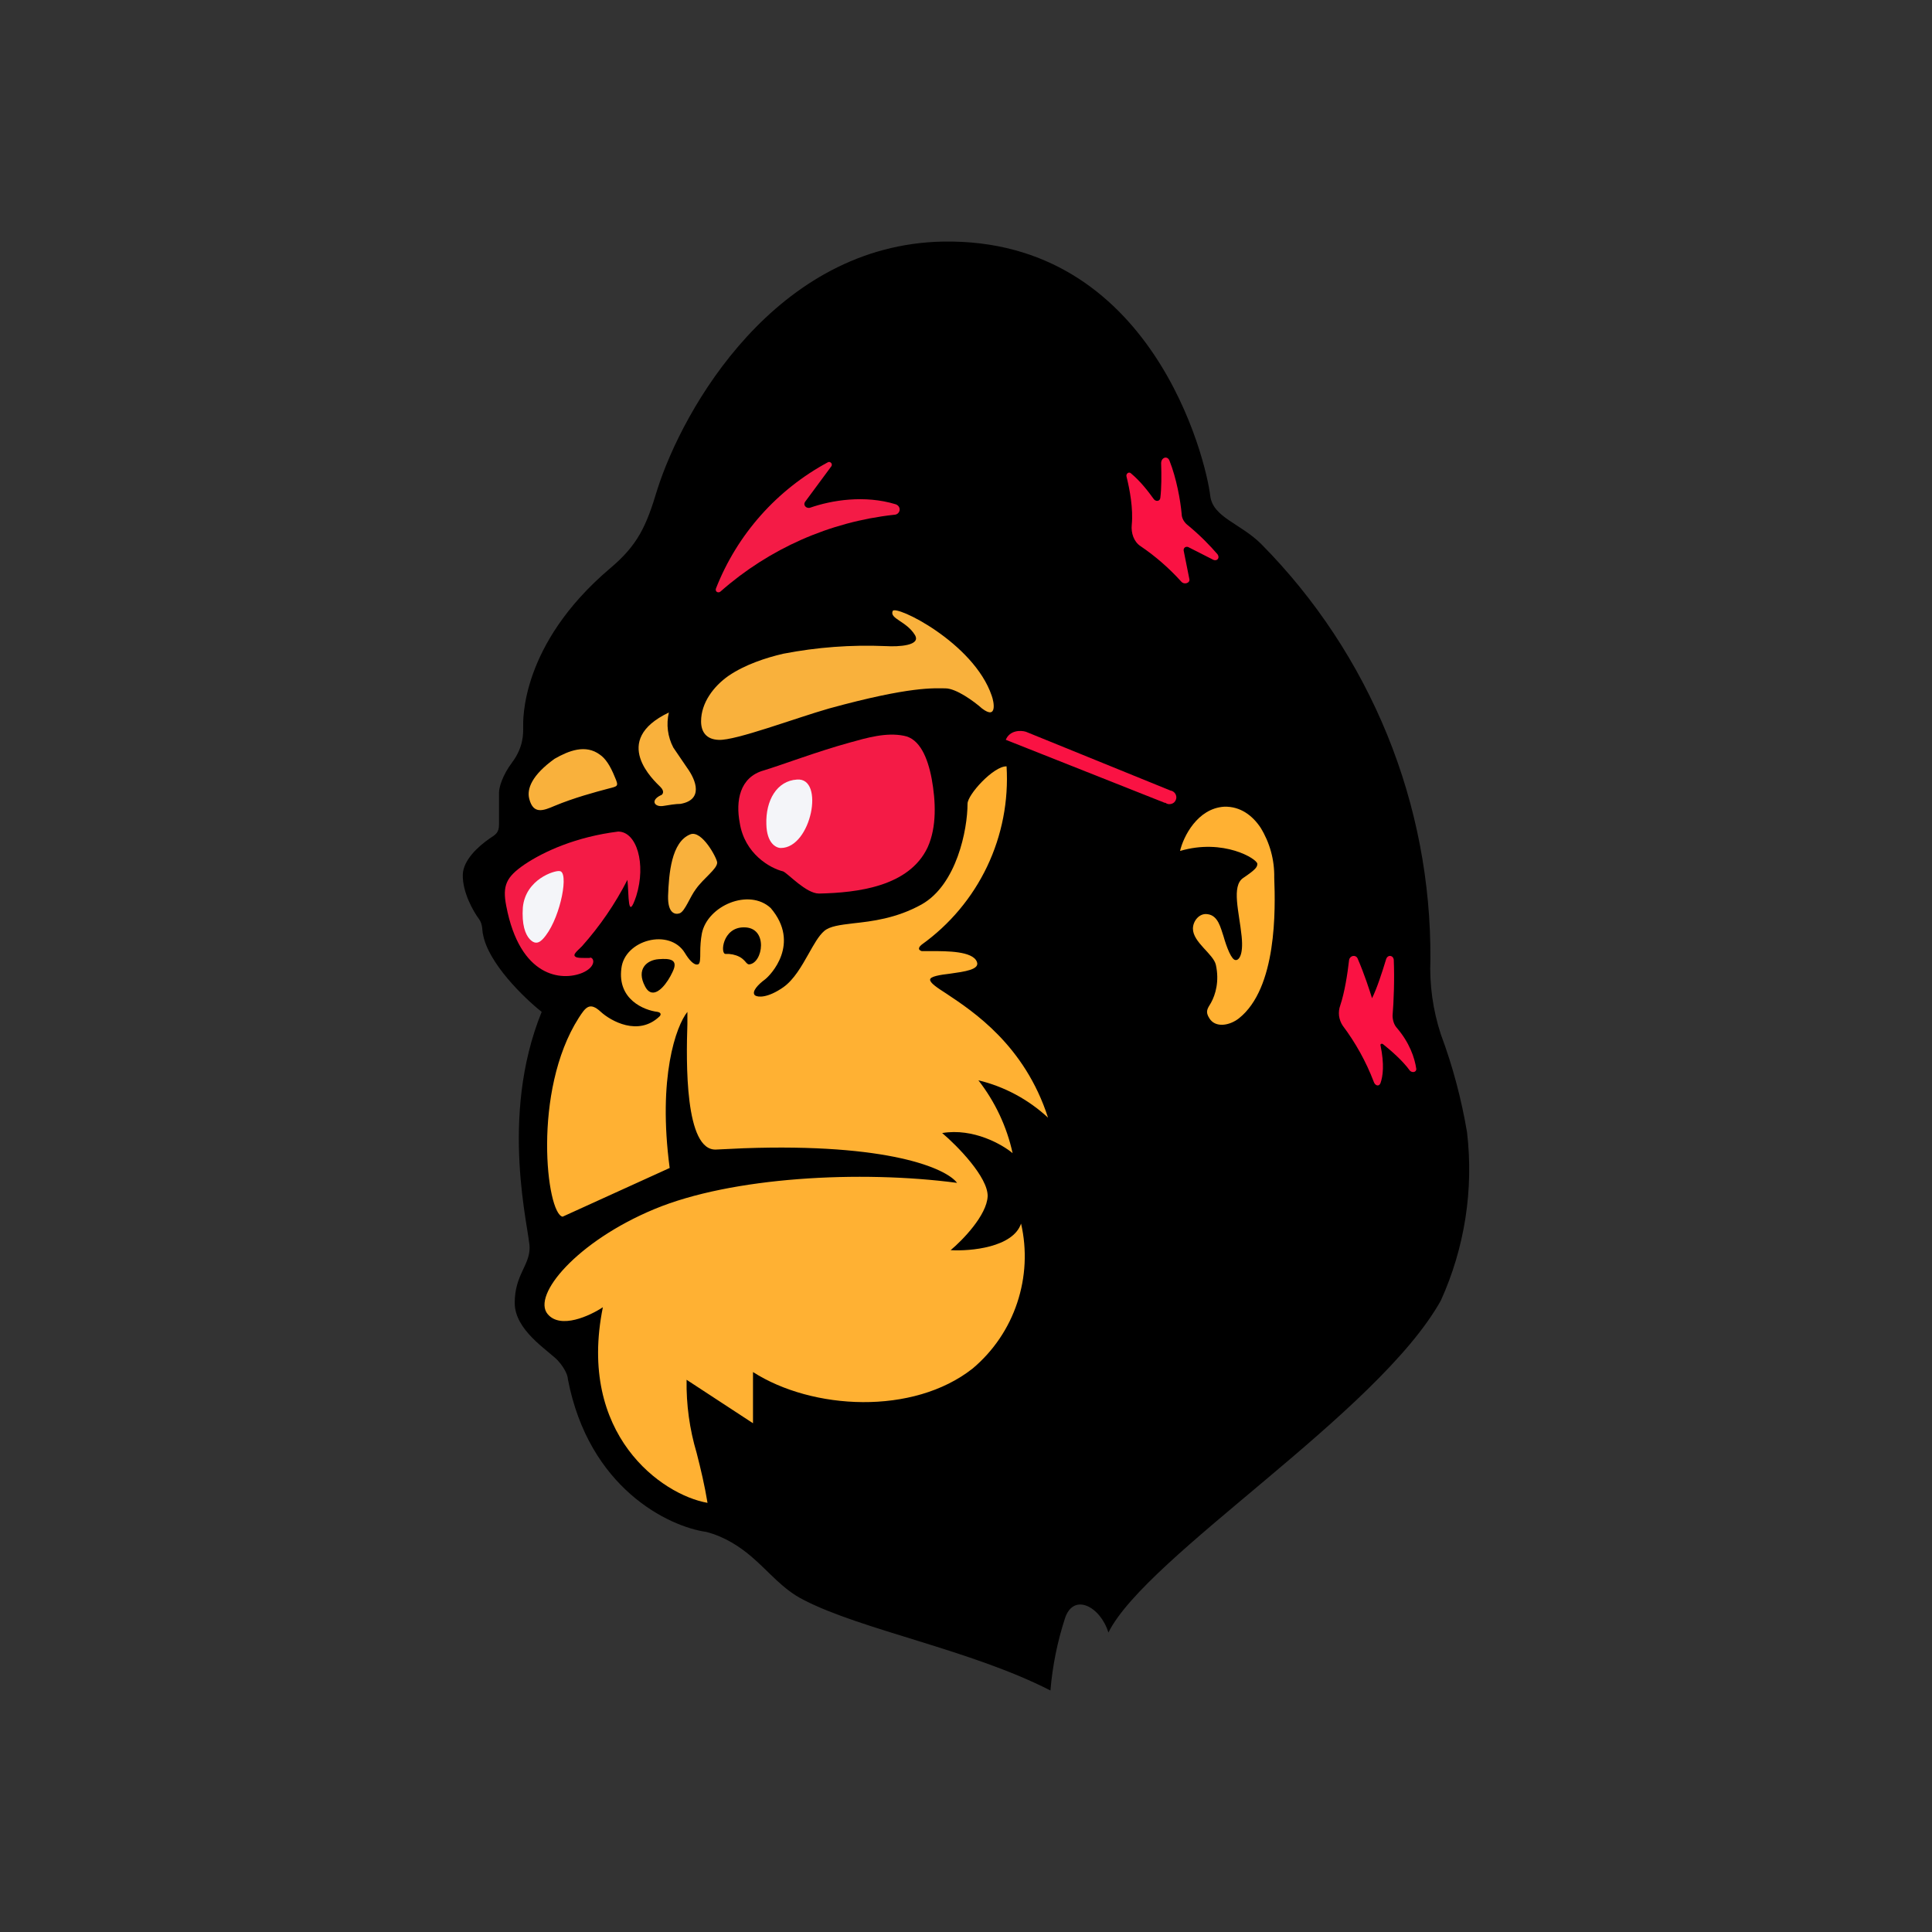 <svg width="24" height="24" viewBox="0 0 24 24" fill="none" xmlns="http://www.w3.org/2000/svg">
<rect x="0" y="0" width="24" height="24" fill="#333333" stroke="none"/>
<path d="M5.999 11.6C6.059 11.96 6.509 12.395 6.729 12.57C6.194 13.885 6.579 15.285 6.579 15.5C6.579 15.72 6.394 15.84 6.394 16.185C6.394 16.525 6.804 16.77 6.929 16.9C7.029 17.01 7.054 17.1 7.054 17.13C7.314 18.49 8.309 18.965 8.774 19.03C9.004 19.09 9.194 19.215 9.344 19.345C9.559 19.53 9.724 19.745 9.984 19.875C10.709 20.25 12.064 20.495 13.049 21C13.074 20.696 13.135 20.395 13.229 20.105C13.334 19.78 13.669 19.955 13.769 20.28C14.244 19.325 17.119 17.555 17.899 16.155C18.195 15.501 18.308 14.778 18.224 14.065C18.154 13.651 18.046 13.244 17.899 12.85C17.8 12.549 17.756 12.232 17.769 11.915C17.775 10.96 17.593 10.013 17.233 9.129C16.872 8.244 16.341 7.439 15.669 6.76C15.409 6.5 15.069 6.43 15.034 6.16C14.984 5.715 14.314 2.956 11.714 3.001C9.639 3.041 8.484 5.075 8.164 6.085C8.029 6.535 7.924 6.77 7.579 7.06C6.459 8.01 6.499 8.96 6.499 9.03C6.499 9.105 6.509 9.275 6.359 9.475C6.239 9.635 6.199 9.785 6.199 9.845V10.24C6.199 10.345 6.159 10.365 6.084 10.415C5.939 10.515 5.754 10.685 5.749 10.865C5.744 11.085 5.879 11.32 5.949 11.415C5.999 11.48 5.989 11.565 5.999 11.605V11.6Z" fill="black"/>
<path fill-rule="evenodd" clip-rule="evenodd" d="M7.719 12.03C7.669 12.415 7.999 12.55 8.169 12.57C8.219 12.58 8.209 12.61 8.194 12.625C7.929 12.88 7.584 12.68 7.464 12.57C7.324 12.44 7.274 12.514 7.189 12.645C6.609 13.555 6.789 15.079 6.989 15.114L8.319 14.509C8.169 13.38 8.399 12.745 8.539 12.57V12.72C8.524 13.18 8.504 14.305 8.899 14.28L9.239 14.264C11.039 14.2 11.754 14.514 11.889 14.694C10.689 14.535 9.089 14.62 8.129 15.02C7.169 15.419 6.604 16.09 6.804 16.325C6.964 16.515 7.329 16.345 7.489 16.239C7.169 17.82 8.219 18.569 8.789 18.669C8.754 18.454 8.704 18.244 8.654 18.049C8.566 17.754 8.524 17.447 8.529 17.14L9.354 17.68V17.044C10.089 17.515 11.344 17.584 12.084 16.999C12.34 16.783 12.531 16.501 12.636 16.184C12.742 15.866 12.759 15.526 12.684 15.2C12.584 15.495 12.059 15.545 11.809 15.53C11.959 15.405 12.259 15.095 12.269 14.86C12.274 14.625 11.894 14.235 11.704 14.075C12.094 14.01 12.454 14.22 12.579 14.325C12.507 13.995 12.361 13.686 12.154 13.42C12.478 13.498 12.775 13.658 13.019 13.884C12.729 12.985 12.089 12.565 11.759 12.345C11.634 12.265 11.554 12.21 11.554 12.17C11.554 12.13 11.674 12.11 11.804 12.095C11.979 12.07 12.179 12.045 12.134 11.945C12.079 11.815 11.764 11.815 11.579 11.815H11.449C11.389 11.795 11.424 11.755 11.449 11.735C11.798 11.485 12.078 11.151 12.263 10.763C12.447 10.376 12.53 9.948 12.504 9.52C12.344 9.515 12.019 9.87 12.019 9.985C12.019 10.305 11.884 10.99 11.449 11.235C11.134 11.41 10.829 11.445 10.599 11.47C10.434 11.49 10.309 11.505 10.239 11.565C10.169 11.625 10.109 11.735 10.044 11.85C9.959 12 9.864 12.17 9.729 12.265C9.534 12.4 9.414 12.39 9.379 12.365C9.329 12.32 9.424 12.225 9.499 12.17C9.574 12.115 9.949 11.72 9.574 11.28C9.304 11.03 8.789 11.25 8.719 11.595C8.704 11.675 8.699 11.755 8.699 11.825C8.699 11.91 8.699 11.975 8.669 11.98C8.619 11.995 8.554 11.915 8.509 11.84C8.319 11.525 7.759 11.675 7.719 12.03ZM9.014 11.85C9.073 11.847 9.132 11.859 9.184 11.885C9.214 11.9 9.234 11.919 9.254 11.94C9.274 11.965 9.289 11.98 9.304 11.98C9.479 11.97 9.549 11.515 9.239 11.52C8.974 11.52 8.944 11.855 9.014 11.85ZM8.014 12.255C7.899 12.04 8.034 11.925 8.184 11.915C8.319 11.905 8.434 11.915 8.354 12.075C8.324 12.14 8.279 12.215 8.224 12.27C8.159 12.335 8.074 12.37 8.014 12.255Z" fill="#FFB133"/>
<path d="M10.289 5.74C9.653 6.081 9.158 6.637 8.894 7.31C8.879 7.35 8.924 7.375 8.954 7.345C9.556 6.815 10.307 6.483 11.104 6.395C11.184 6.395 11.204 6.295 11.129 6.265C10.739 6.145 10.329 6.215 10.069 6.305C10.019 6.325 9.969 6.275 10.004 6.23L10.329 5.79C10.332 5.784 10.334 5.777 10.333 5.77C10.332 5.763 10.33 5.757 10.326 5.752C10.321 5.746 10.316 5.743 10.309 5.74C10.303 5.738 10.296 5.738 10.289 5.74Z" fill="#F41B46"/>
<path d="M14.059 6.52C14.079 6.32 14.034 6.08 13.994 5.92C13.984 5.885 14.024 5.855 14.049 5.88C14.169 5.98 14.264 6.105 14.329 6.195C14.354 6.235 14.409 6.23 14.414 6.185C14.429 6.065 14.429 5.9 14.424 5.755C14.424 5.681 14.504 5.655 14.529 5.726C14.614 5.94 14.664 6.215 14.679 6.385C14.679 6.435 14.709 6.485 14.744 6.515C14.904 6.645 15.034 6.78 15.124 6.885C15.159 6.935 15.114 6.98 15.064 6.95L14.759 6.795C14.752 6.793 14.745 6.792 14.738 6.793C14.73 6.794 14.724 6.797 14.718 6.801C14.712 6.806 14.708 6.812 14.706 6.819C14.703 6.826 14.703 6.833 14.704 6.84L14.774 7.19C14.789 7.24 14.714 7.27 14.674 7.225C14.524 7.059 14.355 6.911 14.169 6.785C14.084 6.73 14.049 6.62 14.059 6.52ZM16.649 12.49C16.704 12.325 16.739 12.1 16.759 11.925C16.769 11.87 16.839 11.855 16.864 11.905C16.949 12.1 17.014 12.305 17.044 12.4C17.104 12.28 17.169 12.08 17.219 11.915C17.239 11.855 17.309 11.865 17.314 11.925C17.324 12.16 17.314 12.44 17.299 12.615C17.299 12.665 17.314 12.725 17.349 12.765C17.509 12.95 17.574 13.14 17.594 13.28C17.594 13.32 17.544 13.33 17.514 13.3C17.424 13.175 17.279 13.05 17.179 12.97C17.164 12.96 17.144 12.97 17.149 12.985C17.199 13.225 17.179 13.37 17.149 13.455C17.129 13.505 17.079 13.485 17.064 13.435C16.969 13.187 16.839 12.953 16.679 12.74C16.655 12.704 16.64 12.662 16.634 12.619C16.629 12.575 16.634 12.531 16.649 12.49ZM14.474 9.975L12.494 9.19C12.544 9.07 12.679 9.07 12.744 9.09L14.539 9.82C14.552 9.822 14.565 9.827 14.575 9.834C14.586 9.842 14.595 9.851 14.602 9.863C14.608 9.874 14.612 9.887 14.613 9.9C14.614 9.913 14.611 9.926 14.606 9.938C14.601 9.951 14.593 9.961 14.583 9.97C14.573 9.978 14.561 9.984 14.548 9.987C14.535 9.99 14.522 9.99 14.509 9.988C14.496 9.985 14.484 9.979 14.474 9.97V9.975Z" fill="#FA1243"/>
<path d="M15.209 10.021C14.874 10.041 14.699 10.396 14.659 10.571C15.199 10.411 15.619 10.671 15.619 10.731C15.619 10.771 15.599 10.801 15.444 10.906C15.294 11.006 15.394 11.331 15.424 11.631C15.449 11.876 15.384 11.931 15.349 11.926C15.299 11.926 15.239 11.771 15.199 11.631C15.164 11.531 15.134 11.371 14.999 11.356C14.899 11.341 14.819 11.441 14.819 11.536C14.819 11.706 15.074 11.851 15.104 11.986C15.149 12.191 15.099 12.356 15.044 12.456C14.999 12.531 14.969 12.566 15.024 12.651C15.099 12.771 15.274 12.741 15.389 12.651C15.864 12.276 15.844 11.296 15.829 10.901C15.833 10.682 15.774 10.467 15.659 10.281C15.559 10.131 15.409 10.016 15.209 10.021Z" fill="#FFB133"/>
<path d="M10.999 8.026C10.573 8.008 10.147 8.04 9.729 8.121C9.514 8.171 9.254 8.256 9.049 8.396C8.864 8.526 8.709 8.731 8.709 8.961C8.709 9.086 8.769 9.186 8.929 9.191C9.139 9.201 9.879 8.921 10.299 8.801C11.319 8.521 11.604 8.551 11.744 8.551C11.879 8.551 12.104 8.716 12.199 8.801C12.389 8.946 12.349 8.721 12.319 8.641C12.094 7.981 11.119 7.506 11.089 7.591C11.049 7.686 11.259 7.716 11.364 7.886C11.449 8.021 11.159 8.036 11.004 8.026H10.999ZM8.364 9.286C8.294 9.152 8.274 8.998 8.309 8.851C7.574 9.201 8.129 9.701 8.204 9.776C8.264 9.836 8.229 9.876 8.204 9.881C8.074 9.946 8.134 10.031 8.244 10.011C8.304 10.001 8.394 9.986 8.454 9.986C8.734 9.936 8.654 9.701 8.534 9.536L8.364 9.286ZM6.889 9.426C6.604 9.631 6.544 9.801 6.574 9.921C6.624 10.121 6.749 10.071 6.889 10.011C7.129 9.911 7.389 9.841 7.559 9.796C7.674 9.766 7.689 9.771 7.639 9.656C7.579 9.506 7.519 9.421 7.454 9.376C7.274 9.241 7.064 9.326 6.889 9.426Z" fill="#F9B13C"/>
<path d="M7.329 11.9H7.279C7.209 11.9 7.169 11.9 7.149 11.885C7.109 11.86 7.169 11.815 7.229 11.755C7.452 11.505 7.642 11.228 7.794 10.93C7.814 11.11 7.794 11.46 7.904 11.13C8.029 10.73 7.909 10.33 7.679 10.33C7.159 10.395 6.759 10.575 6.514 10.74C6.289 10.895 6.239 11 6.289 11.255C6.459 12.145 6.979 12.19 7.234 12.085C7.409 12.01 7.384 11.895 7.329 11.895V11.9Z" fill="#F41B46"/>
<path d="M6.95 10.821C6.89 10.811 6.53 10.921 6.495 11.271C6.48 11.486 6.525 11.606 6.58 11.666C6.66 11.751 6.72 11.701 6.78 11.621C6.97 11.371 7.07 10.821 6.95 10.821Z" fill="#F4F5F9"/>
<path d="M8.299 11.13C8.294 11.35 8.389 11.365 8.444 11.345C8.509 11.32 8.569 11.145 8.644 11.045C8.744 10.905 8.909 10.795 8.909 10.715C8.909 10.665 8.719 10.305 8.574 10.365C8.339 10.46 8.309 10.855 8.299 11.13Z" fill="#F9B13C"/>
<path d="M9.729 10.825C9.794 10.855 10.014 11.1 10.174 11.1C10.649 11.09 11.294 11.015 11.524 10.525C11.639 10.27 11.624 9.95 11.574 9.675C11.524 9.41 11.424 9.175 11.229 9.14C11.009 9.095 10.769 9.165 10.554 9.225C10.154 9.335 9.719 9.5 9.489 9.57C9.184 9.655 9.139 9.955 9.189 10.22C9.249 10.605 9.564 10.785 9.729 10.825Z" fill="#F41B46"/>
<path d="M9.52 10.239C9.525 10.474 9.639 10.534 9.7 10.534C10.079 10.534 10.249 9.654 9.9 9.684C9.65 9.699 9.51 9.944 9.52 10.239Z" fill="#F4F5F9"/>
</svg>
